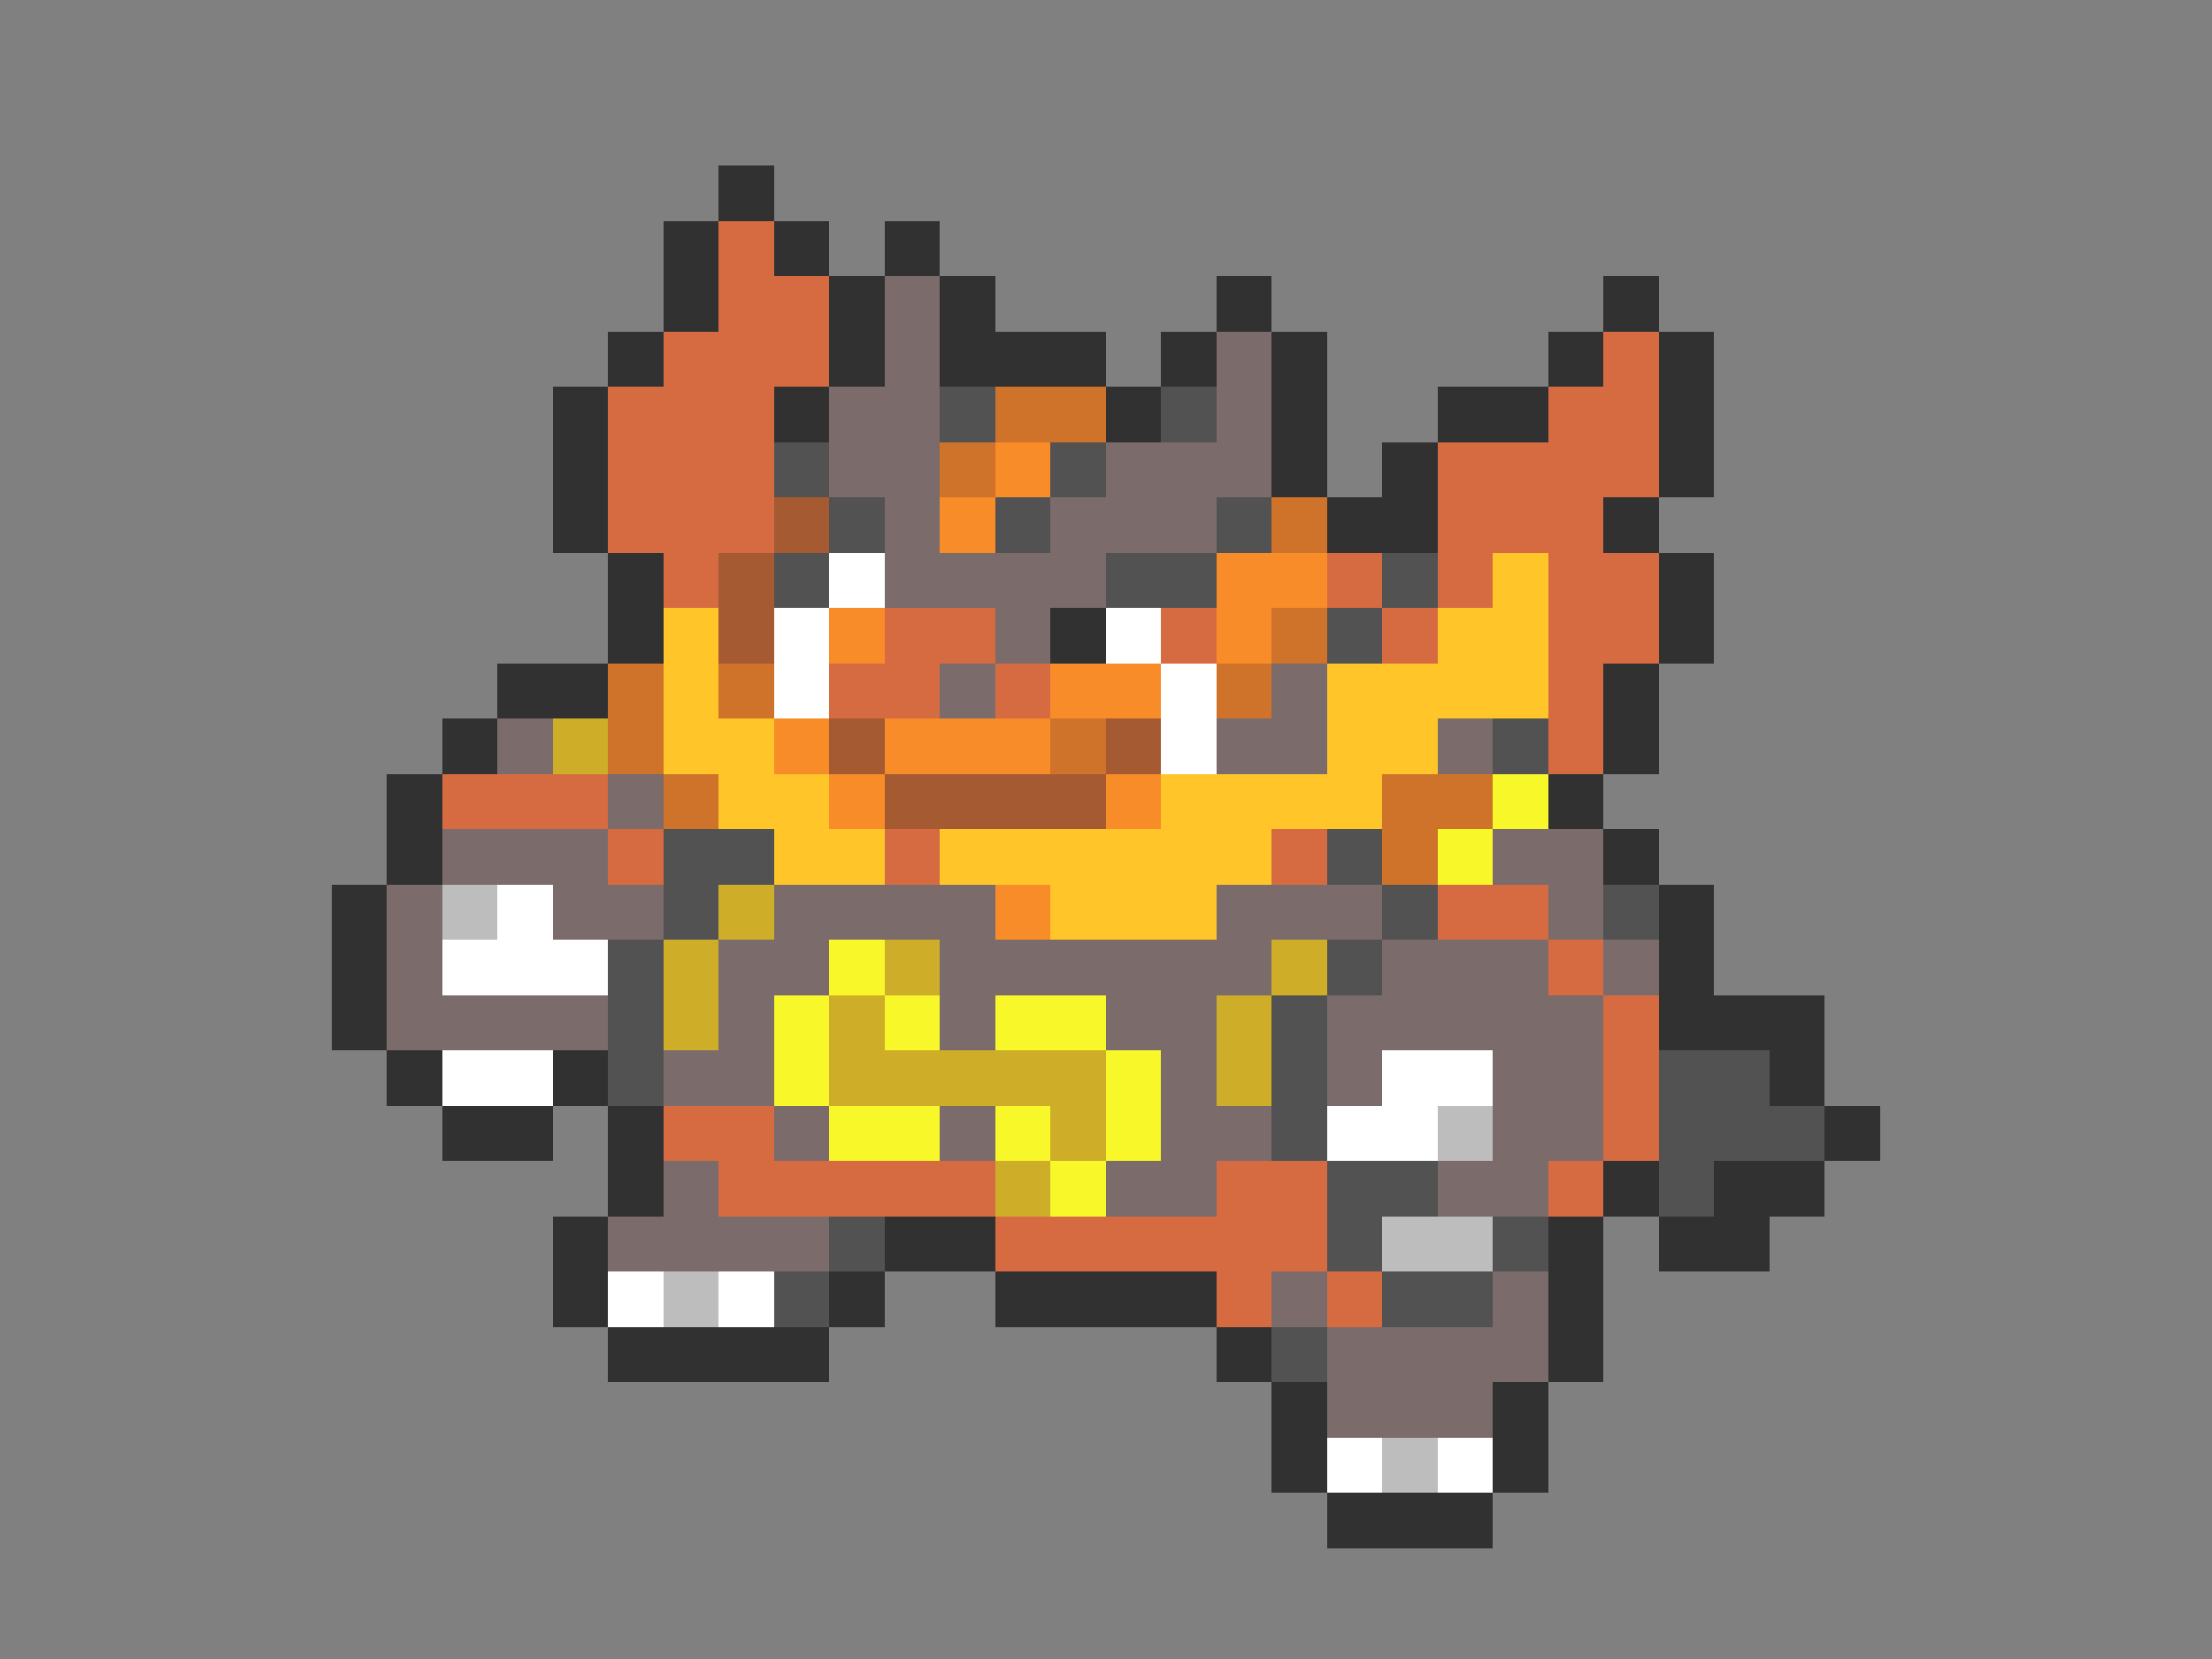 <svg xmlns="http://www.w3.org/2000/svg" viewBox="0 -0.5 40 30" shape-rendering="crispEdges">
<rect x="0" y="-0.5" width="40" height="30" fill="#808080" stroke="none"/>
<path stroke="#313131" d="M13 3h1M12 4h1M14 4h1M16 4h1M12 5h1M15 5h1M17 5h1M22 5h1M29 5h1M11 6h1M15 6h1M17 6h3M21 6h1M23 6h1M28 6h1M30 6h1M10 7h1M14 7h1M20 7h1M23 7h1M26 7h2M30 7h1M10 8h1M23 8h1M25 8h1M30 8h1M10 9h1M24 9h2M29 9h1M11 10h1M30 10h1M11 11h1M19 11h1M30 11h1M9 12h2M29 12h1M8 13h1M29 13h1M7 14h1M28 14h1M7 15h1M29 15h1M6 16h1M30 16h1M6 17h1M30 17h1M6 18h1M30 18h3M7 19h1M10 19h1M32 19h1M8 20h2M11 20h1M33 20h1M11 21h1M29 21h1M31 21h2M10 22h1M16 22h2M28 22h1M30 22h2M10 23h1M15 23h1M18 23h4M28 23h1M11 24h4M22 24h1M28 24h1M23 25h1M27 25h1M23 26h1M27 26h1M24 27h3" />
<path stroke="#d66b42" d="M13 4h1M13 5h2M12 6h3M29 6h1M11 7h3M28 7h2M11 8h3M26 8h4M11 9h3M26 9h3M12 10h1M24 10h1M26 10h1M28 10h2M16 11h2M21 11h1M25 11h1M28 11h2M15 12h2M18 12h1M28 12h1M28 13h1M8 14h3M11 15h1M16 15h1M23 15h1M26 16h2M28 17h1M29 18h1M29 19h1M12 20h2M29 20h1M13 21h5M22 21h2M28 21h1M18 22h6M22 23h1M24 23h1" />
<path stroke="#7b6b6b" d="M16 5h1M16 6h1M22 6h1M15 7h2M22 7h1M15 8h2M20 8h3M16 9h1M19 9h3M16 10h4M18 11h1M17 12h1M23 12h1M9 13h1M22 13h2M26 13h1M11 14h1M8 15h3M27 15h2M7 16h1M10 16h2M14 16h4M22 16h3M28 16h1M7 17h1M13 17h2M17 17h6M25 17h3M29 17h1M7 18h4M13 18h1M17 18h1M20 18h2M24 18h5M12 19h2M21 19h1M24 19h1M27 19h2M14 20h1M17 20h1M21 20h2M27 20h2M12 21h1M20 21h2M26 21h2M11 22h4M23 23h1M27 23h1M24 24h4M24 25h3" />
<path stroke="#525252" d="M17 7h1M21 7h1M14 8h1M19 8h1M15 9h1M18 9h1M22 9h1M14 10h1M20 10h2M25 10h1M24 11h1M27 13h1M12 15h2M24 15h1M12 16h1M25 16h1M29 16h1M11 17h1M24 17h1M11 18h1M23 18h1M11 19h1M23 19h1M30 19h2M23 20h1M30 20h3M24 21h2M30 21h1M15 22h1M24 22h1M27 22h1M14 23h1M25 23h2M23 24h1" />
<path stroke="#ce7329" d="M18 7h2M17 8h1M23 9h1M23 11h1M11 12h1M13 12h1M22 12h1M11 13h1M19 13h1M12 14h1M25 14h2M25 15h1" />
<path stroke="#f78c29" d="M18 8h1M17 9h1M22 10h2M15 11h1M22 11h1M19 12h2M14 13h1M16 13h3M15 14h1M20 14h1M18 16h1" />
<path stroke="#a55a31" d="M14 9h1M13 10h1M13 11h1M15 13h1M20 13h1M16 14h4" />
<path stroke="#ffffff" d="M15 10h1M14 11h1M20 11h1M14 12h1M21 12h1M21 13h1M9 16h1M8 17h3M8 19h2M25 19h2M24 20h2M11 23h1M13 23h1M24 26h1M26 26h1" />
<path stroke="#ffc529" d="M27 10h1M12 11h1M26 11h2M12 12h1M24 12h4M12 13h2M24 13h2M13 14h2M21 14h4M14 15h2M17 15h6M19 16h3" />
<path stroke="#cead29" d="M10 13h1M13 16h1M12 17h1M16 17h1M23 17h1M12 18h1M15 18h1M22 18h1M15 19h5M22 19h1M19 20h1M18 21h1" />
<path stroke="#f7f729" d="M27 14h1M26 15h1M15 17h1M14 18h1M16 18h1M18 18h2M14 19h1M20 19h1M15 20h2M18 20h1M20 20h1M19 21h1" />
<path stroke="#bdbdbd" d="M8 16h1M26 20h1M25 22h2M12 23h1M25 26h1" />
</svg>
